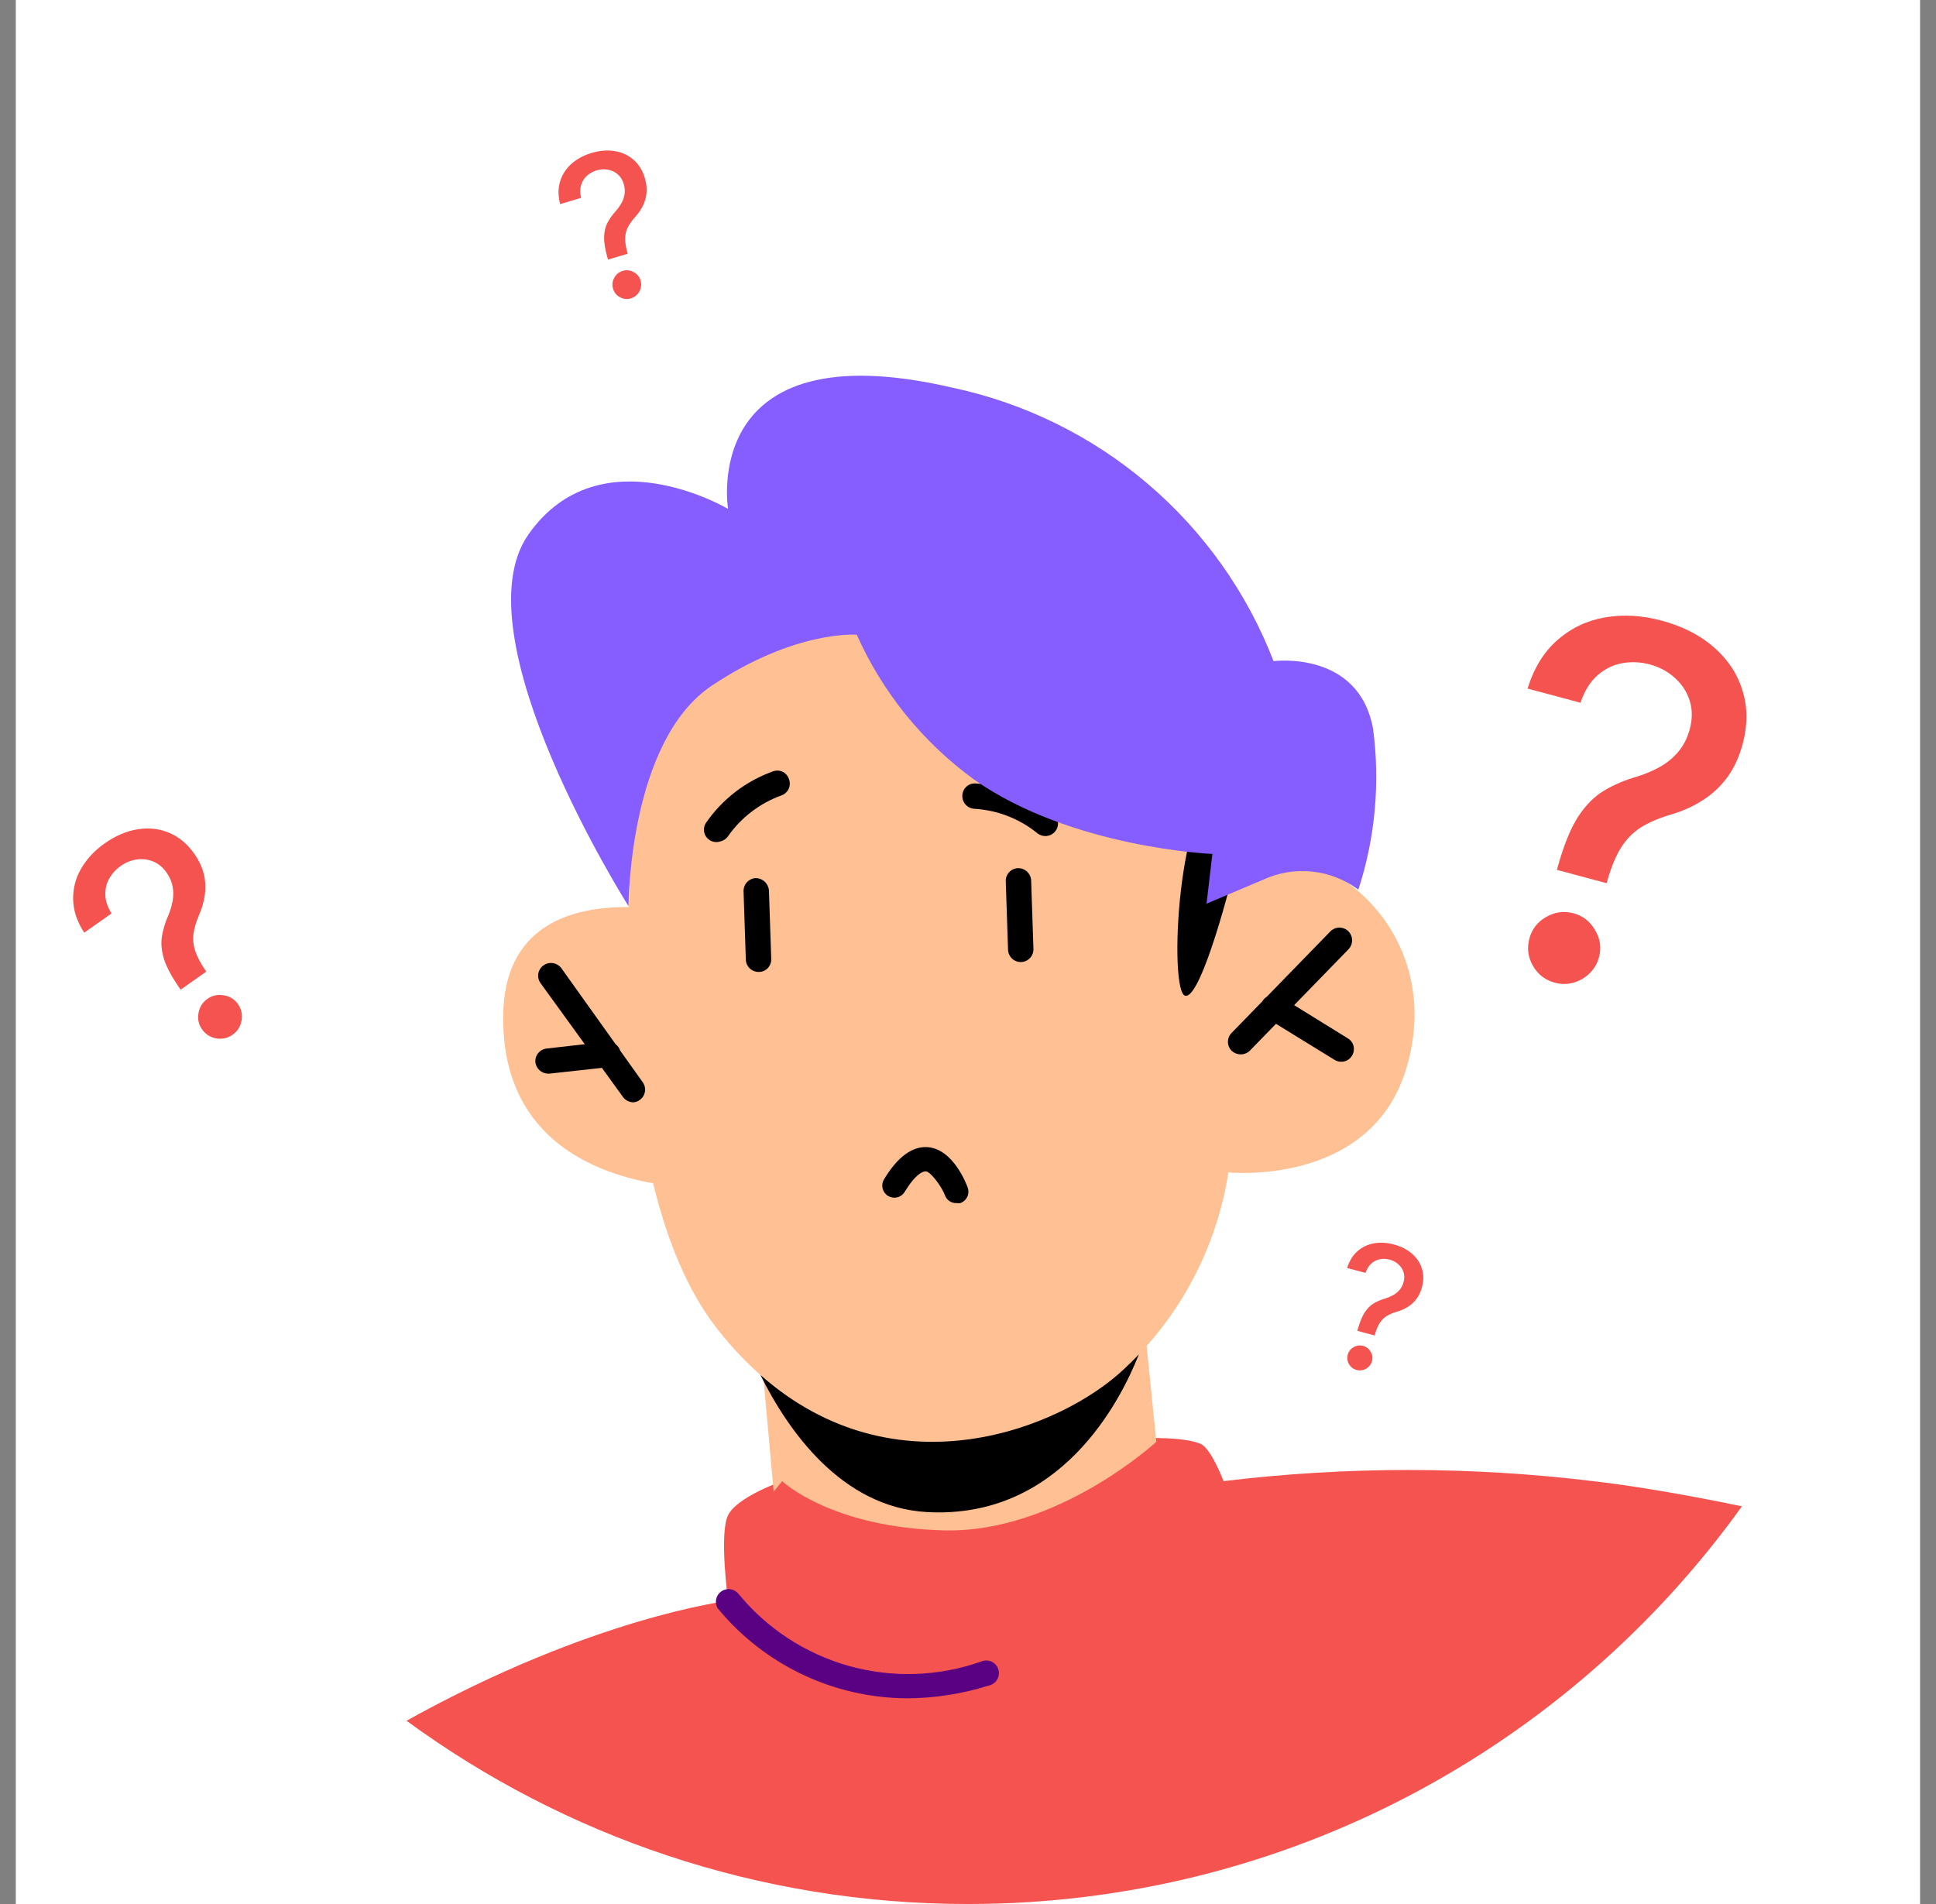 <?xml version="1.0" encoding="UTF-8" standalone="no"?><!DOCTYPE svg PUBLIC "-//W3C//DTD SVG 1.1//EN" "http://www.w3.org/Graphics/SVG/1.1/DTD/svg11.dtd"><svg width="100%" height="100%" viewBox="0 0 61 60" version="1.1" xmlns="http://www.w3.org/2000/svg" xmlns:xlink="http://www.w3.org/1999/xlink" xml:space="preserve" xmlns:serif="http://www.serif.com/" style="fill-rule:evenodd;clip-rule:evenodd;stroke-linejoin:round;stroke-miterlimit:2;"><rect x="0" y="0" width="61" height="60" fill="#808080" stroke="none"/><g id="dialog_question"><g id="dialog_question1" serif:id="dialog_question"><g><rect x="0.498" y="-0" width="60" height="60" style="fill:#fff;"/><g><path d="M12.809,54.225c5.86,-3.262 10.132,-3.778 10.132,-3.778c0,-0 -0.288,-2.126 0,-2.702c0.287,-0.576 1.703,-1.071 1.703,-1.071c0,-0 11.445,-1.975 13.196,-1.168c0.328,0.152 0.712,1.168 0.712,1.168c3.865,-0.468 7.772,-0.468 11.637,-0c1.048,0.119 2.676,0.373 4.696,0.794c-5.445,7.586 -14.343,12.532 -24.387,12.532c-6.613,-0 -12.729,-2.144 -17.689,-5.775Z" style="fill:#f5534f;fill-rule:nonzero;"/></g><path d="M19.814,28.584c0.06,-2.895 0.343,-5.032 0.343,-5.032c3.271,-13.679 18.019,-0.119 18.019,-0.119l-0.272,4.069c0,-0 0.224,-0.424 2.4,-0.448c2.175,-0.024 5.182,2.751 3.998,6.644c-1.135,3.71 -5.598,3.246 -5.598,3.246c-0.315,2.04 -1.213,3.938 -2.575,5.47l0.671,6.649c-1.801,1.108 -3.819,1.817 -5.918,2.079c-4.535,0.496 -6.318,-2.055 -6.318,-2.055l-0.511,-5.676c-0.493,-0.425 -0.976,-0.928 -1.441,-1.518c-0.956,-1.213 -1.603,-2.831 -2.033,-4.604c-2.073,-0.372 -4.754,-1.567 -4.725,-5.261c0.022,-2.832 2.088,-3.459 3.96,-3.444Z" style="fill:#ffc094;fill-rule:nonzero;"/><path d="M18.425,32.905l-1.395,-1.926c-0.031,-0.043 -0.053,-0.091 -0.064,-0.143c-0.012,-0.051 -0.014,-0.104 -0.005,-0.156c0.009,-0.052 0.028,-0.102 0.057,-0.147c0.028,-0.044 0.064,-0.083 0.108,-0.113c0.086,-0.061 0.193,-0.086 0.298,-0.069c0.104,0.016 0.198,0.072 0.262,0.157l1.711,2.397c0.004,0.004 0.009,0.007 0.013,0.011c0.061,0.05 0.106,0.116 0.13,0.19l0.713,1c0.06,0.085 0.085,0.19 0.068,0.293c-0.016,0.103 -0.072,0.196 -0.156,0.258c-0.059,0.048 -0.132,0.076 -0.208,0.08c-0.064,-0.001 -0.127,-0.016 -0.183,-0.045c-0.057,-0.03 -0.107,-0.071 -0.145,-0.123l-0.664,-0.918l-1.655,0.182l-0.04,-0c-0.098,-0.001 -0.192,-0.037 -0.265,-0.102c-0.074,-0.064 -0.122,-0.153 -0.135,-0.25c-0.011,-0.105 0.019,-0.21 0.085,-0.292c0.066,-0.082 0.162,-0.135 0.267,-0.147l1.203,-0.137Z" style="fill-rule:nonzero;"/><path d="M35.883,42.682c-0.582,1.475 -2.472,5.198 -6.672,4.967c-2.709,-0.149 -4.394,-2.593 -5.252,-4.321c4.295,3.796 9.5,1.661 11.45,-0.179c0.163,-0.151 0.321,-0.307 0.474,-0.467Z" style="fill-rule:nonzero;"/><path d="M39.916,31.408l2.003,-2.059c0.037,-0.038 0.082,-0.067 0.13,-0.088c0.049,-0.02 0.101,-0.03 0.154,-0.03c0.053,-0 0.105,0.01 0.154,0.03c0.049,0.021 0.093,0.05 0.13,0.088c0.074,0.076 0.115,0.178 0.115,0.284c0,0.105 -0.041,0.207 -0.115,0.283l-1.711,1.759l1.695,1.048c0.044,0.027 0.083,0.062 0.114,0.104c0.03,0.042 0.052,0.09 0.064,0.141c0.012,0.05 0.013,0.103 0.005,0.154c-0.009,0.051 -0.027,0.1 -0.055,0.144c-0.034,0.059 -0.083,0.108 -0.142,0.142c-0.059,0.033 -0.126,0.051 -0.194,0.05c-0.073,0.002 -0.145,-0.018 -0.208,-0.056l-1.851,-1.139l-0.828,0.851c-0.078,0.074 -0.181,0.114 -0.288,0.112c-0.104,-0.001 -0.204,-0.041 -0.28,-0.112c-0.037,-0.037 -0.067,-0.081 -0.088,-0.13c-0.02,-0.048 -0.03,-0.101 -0.03,-0.153c0,-0.053 0.01,-0.105 0.03,-0.154c0.021,-0.049 0.051,-0.093 0.088,-0.13l0.97,-0.996c0.002,-0.004 0.004,-0.008 0.006,-0.012c0.034,-0.054 0.079,-0.098 0.132,-0.131Z" style="fill-rule:nonzero;"/><path d="M32.162,30.316c-0.104,-0 -0.203,-0.04 -0.278,-0.112c-0.074,-0.071 -0.118,-0.169 -0.122,-0.272l-0.072,-2.159c-0.002,-0.052 0.006,-0.105 0.024,-0.154c0.018,-0.049 0.046,-0.095 0.082,-0.133c0.035,-0.039 0.078,-0.07 0.126,-0.092c0.048,-0.022 0.099,-0.034 0.152,-0.036c0.105,-0.003 0.208,0.036 0.285,0.108c0.078,0.071 0.124,0.17 0.131,0.275l0.072,2.159c0.002,0.053 -0.007,0.105 -0.025,0.154c-0.018,0.05 -0.045,0.095 -0.081,0.133c-0.036,0.039 -0.079,0.07 -0.127,0.092c-0.047,0.022 -0.099,0.035 -0.151,0.037l-0.016,-0Z" style="fill-rule:nonzero;"/><path d="M23.9,30.628c-0.103,-0 -0.203,-0.04 -0.277,-0.111c-0.075,-0.072 -0.119,-0.169 -0.123,-0.273l-0.072,-2.158c-0.002,-0.106 0.037,-0.208 0.108,-0.286c0.072,-0.077 0.171,-0.124 0.276,-0.13c0.106,0.002 0.207,0.043 0.284,0.115c0.077,0.073 0.124,0.171 0.132,0.277l0.072,2.158c0.002,0.053 -0.006,0.105 -0.025,0.153c-0.018,0.049 -0.046,0.094 -0.081,0.132c-0.036,0.038 -0.079,0.068 -0.127,0.09c-0.047,0.021 -0.099,0.032 -0.151,0.033l-0.016,-0Z" style="fill-rule:nonzero;"/><path d="M22.694,26.516c-0.075,0.025 -0.157,0.027 -0.234,0.004c-0.076,-0.023 -0.144,-0.068 -0.194,-0.13c-0.05,-0.062 -0.08,-0.138 -0.085,-0.218c-0.006,-0.08 0.013,-0.159 0.054,-0.228c0.516,-0.755 1.258,-1.328 2.12,-1.636c0.049,-0.018 0.101,-0.027 0.154,-0.025c0.053,0.002 0.104,0.016 0.152,0.039c0.047,0.023 0.089,0.055 0.123,0.095c0.034,0.04 0.06,0.087 0.075,0.137c0.019,0.049 0.028,0.101 0.026,0.153c-0.001,0.053 -0.014,0.104 -0.036,0.152c-0.022,0.047 -0.053,0.09 -0.092,0.125c-0.039,0.036 -0.084,0.063 -0.133,0.08c-0.677,0.245 -1.263,0.691 -1.678,1.277c-0.058,0.089 -0.149,0.152 -0.252,0.175Z" style="fill-rule:nonzero;"/><path d="M32.838,26.334c-0.067,-0.019 -0.129,-0.052 -0.181,-0.099c-0.56,-0.446 -1.245,-0.707 -1.96,-0.748c-0.053,-0.003 -0.104,-0.017 -0.151,-0.04c-0.047,-0.023 -0.09,-0.055 -0.124,-0.094c-0.035,-0.04 -0.062,-0.085 -0.079,-0.135c-0.017,-0.05 -0.024,-0.102 -0.021,-0.155c0.002,-0.052 0.015,-0.104 0.037,-0.152c0.023,-0.048 0.055,-0.09 0.094,-0.125c0.04,-0.035 0.086,-0.062 0.136,-0.079c0.051,-0.016 0.103,-0.023 0.156,-0.018c0.91,0.051 1.779,0.395 2.478,0.978c0.061,0.063 0.1,0.143 0.111,0.23c0.011,0.086 -0.007,0.174 -0.05,0.25c-0.044,0.075 -0.111,0.134 -0.192,0.168c-0.08,0.034 -0.169,0.04 -0.254,0.019Z" style="fill-rule:nonzero;"/><path d="M38.88,27.43c0,-0 -1.008,4.061 -1.536,3.949c-0.528,-0.112 -0.248,-6.396 1.216,-6.787c1.464,-0.392 0.32,2.838 0.32,2.838Z" style="fill-rule:nonzero;"/><path d="M38.2,26.91c0,-0 -4.447,-0.184 -7.518,-2.351c-1.606,-1.171 -2.877,-2.742 -3.687,-4.557c0,-0 -1.919,-0.16 -4.559,1.599c-2.639,1.759 -2.631,6.956 -2.631,6.956c0,-0 -5.407,-8.523 -3.151,-11.721c2.255,-3.198 6.286,-0.799 6.286,-0.799c0,-0 -0.944,-5.685 7.062,-3.822c2.272,0.481 4.388,1.521 6.156,3.026c1.768,1.505 3.132,3.427 3.97,5.593c0,-0 2.687,-0.352 3.135,2.134c0.226,1.703 0.068,3.436 -0.464,5.069c-0.426,-0.32 -0.931,-0.518 -1.461,-0.572c-0.529,-0.055 -1.064,0.035 -1.546,0.26l-1.776,0.752l0.184,-1.567Z" style="fill:#865dff;fill-rule:nonzero;"/><path d="M24.644,46.675c0,-0 1.535,1.463 5.102,1.551c3.568,0.088 6.687,-2.79 6.687,-2.79l2.295,4.213l-5.679,3.462l-9.509,-0.8l0,-4.261l1.104,-1.375Z" style="fill:#f5534f;fill-rule:nonzero;"/><path d="M28.571,53.518c-1.141,-0.007 -2.266,-0.264 -3.296,-0.755c-1.03,-0.49 -1.939,-1.202 -2.663,-2.083c-0.051,-0.086 -0.068,-0.188 -0.047,-0.286c0.021,-0.098 0.077,-0.185 0.159,-0.243c0.081,-0.058 0.181,-0.084 0.281,-0.072c0.099,0.012 0.19,0.061 0.255,0.137c0.9,1.101 2.118,1.898 3.488,2.282c1.37,0.383 2.825,0.335 4.166,-0.139c0.052,-0.023 0.108,-0.034 0.164,-0.034c0.057,0.001 0.112,0.013 0.163,0.037c0.052,0.023 0.097,0.057 0.134,0.1c0.038,0.042 0.065,0.092 0.082,0.146c0.016,0.054 0.021,0.111 0.014,0.167c-0.007,0.056 -0.026,0.11 -0.055,0.158c-0.03,0.048 -0.069,0.089 -0.115,0.121c-0.047,0.032 -0.1,0.054 -0.155,0.064c-0.833,0.263 -1.702,0.397 -2.575,0.4Z" style="fill:#590083;fill-rule:nonzero;"/><path d="M30.136,37.912c0.041,0.007 0.082,0.007 0.122,-0c0.095,-0.033 0.173,-0.102 0.217,-0.192c0.044,-0.089 0.051,-0.193 0.02,-0.288c-0.046,-0.122 -0.45,-1.198 -1.243,-1.281c-0.496,-0.046 -0.969,0.297 -1.403,1.021c-0.05,0.087 -0.063,0.19 -0.038,0.287c0.026,0.096 0.088,0.179 0.174,0.23c0.086,0.051 0.189,0.066 0.286,0.042c0.097,-0.023 0.181,-0.085 0.233,-0.17c0.298,-0.495 0.534,-0.655 0.671,-0.648c0.138,0.008 0.489,0.458 0.603,0.763c0.027,0.072 0.076,0.134 0.141,0.176c0.064,0.043 0.14,0.064 0.217,0.06Z" style="fill-rule:nonzero;"/><path d="M5.691,31.187l-0.037,-0.054c-0.244,-0.353 -0.406,-0.656 -0.486,-0.91c-0.079,-0.256 -0.101,-0.491 -0.067,-0.707c0.034,-0.216 0.101,-0.439 0.202,-0.668c0.063,-0.151 0.108,-0.303 0.136,-0.456c0.028,-0.152 0.028,-0.305 -0.001,-0.457c-0.028,-0.152 -0.091,-0.298 -0.19,-0.438c-0.118,-0.167 -0.26,-0.285 -0.426,-0.351c-0.165,-0.067 -0.337,-0.087 -0.516,-0.06c-0.178,0.024 -0.347,0.093 -0.507,0.206c-0.145,0.102 -0.263,0.23 -0.352,0.384c-0.089,0.153 -0.132,0.324 -0.129,0.514c0.003,0.187 0.068,0.386 0.196,0.595l-0.86,0.606c-0.226,-0.348 -0.343,-0.695 -0.349,-1.041c-0.008,-0.347 0.076,-0.673 0.251,-0.977c0.177,-0.306 0.423,-0.57 0.74,-0.794c0.347,-0.244 0.696,-0.394 1.048,-0.447c0.351,-0.055 0.68,-0.018 0.987,0.113c0.307,0.128 0.569,0.345 0.786,0.652c0.149,0.212 0.25,0.425 0.304,0.642c0.052,0.214 0.064,0.43 0.034,0.649c-0.027,0.217 -0.09,0.436 -0.188,0.658c-0.09,0.212 -0.147,0.408 -0.171,0.586c-0.022,0.177 -0.004,0.354 0.055,0.533c0.058,0.179 0.162,0.378 0.311,0.598l0.038,0.054l-0.809,0.57Zm1.64,1.418c-0.154,0.109 -0.326,0.148 -0.514,0.118c-0.19,-0.033 -0.34,-0.128 -0.45,-0.284c-0.109,-0.155 -0.147,-0.326 -0.113,-0.514c0.033,-0.19 0.127,-0.339 0.281,-0.448c0.153,-0.108 0.324,-0.145 0.514,-0.112c0.19,0.029 0.34,0.121 0.449,0.276c0.073,0.103 0.114,0.217 0.122,0.341c0.009,0.121 -0.011,0.237 -0.06,0.347c-0.049,0.111 -0.125,0.203 -0.229,0.276Z" style="fill:#f5534f;fill-rule:nonzero;"/><path d="M49.056,27.412l0.028,-0.104c0.19,-0.678 0.402,-1.201 0.638,-1.569c0.239,-0.367 0.513,-0.642 0.821,-0.826c0.308,-0.184 0.659,-0.333 1.054,-0.446c0.256,-0.08 0.495,-0.183 0.717,-0.308c0.221,-0.124 0.413,-0.285 0.575,-0.48c0.162,-0.196 0.279,-0.429 0.352,-0.699c0.087,-0.325 0.086,-0.628 -0.004,-0.906c-0.09,-0.279 -0.246,-0.517 -0.467,-0.713c-0.217,-0.199 -0.481,-0.34 -0.792,-0.424c-0.281,-0.075 -0.566,-0.089 -0.853,-0.04c-0.287,0.048 -0.548,0.174 -0.783,0.378c-0.233,0.2 -0.415,0.49 -0.544,0.87l-1.667,-0.446c0.202,-0.651 0.517,-1.162 0.945,-1.533c0.43,-0.375 0.928,-0.612 1.495,-0.71c0.571,-0.098 1.163,-0.065 1.777,0.1c0.673,0.18 1.228,0.464 1.665,0.851c0.437,0.384 0.735,0.838 0.892,1.362c0.162,0.521 0.163,1.08 0.004,1.675c-0.11,0.41 -0.273,0.762 -0.489,1.056c-0.215,0.292 -0.476,0.533 -0.782,0.725c-0.302,0.194 -0.644,0.345 -1.026,0.454c-0.363,0.11 -0.669,0.244 -0.919,0.4c-0.245,0.158 -0.45,0.367 -0.615,0.629c-0.164,0.261 -0.306,0.601 -0.426,1.02l-0.028,0.104l-1.568,-0.42Zm-0.065,3.555c-0.3,-0.08 -0.529,-0.255 -0.688,-0.525c-0.158,-0.273 -0.196,-0.562 -0.115,-0.865c0.081,-0.3 0.257,-0.527 0.529,-0.681c0.274,-0.158 0.56,-0.197 0.86,-0.116c0.296,0.079 0.523,0.255 0.681,0.529c0.163,0.271 0.204,0.556 0.123,0.856c-0.053,0.201 -0.154,0.371 -0.301,0.512c-0.143,0.138 -0.31,0.235 -0.501,0.289c-0.191,0.055 -0.387,0.055 -0.588,0.001Z" style="fill:#f5534f;fill-rule:nonzero;"/><path d="M19.158,8.18l-0.013,-0.041c-0.077,-0.27 -0.114,-0.492 -0.111,-0.667c0.005,-0.174 0.04,-0.325 0.106,-0.452c0.067,-0.127 0.155,-0.251 0.265,-0.372c0.071,-0.081 0.131,-0.166 0.18,-0.254c0.049,-0.089 0.081,-0.184 0.095,-0.284c0.014,-0.1 0.005,-0.204 -0.027,-0.311c-0.038,-0.129 -0.102,-0.231 -0.19,-0.307c-0.089,-0.076 -0.192,-0.124 -0.308,-0.145c-0.116,-0.022 -0.235,-0.015 -0.358,0.022c-0.111,0.033 -0.211,0.088 -0.298,0.164c-0.088,0.077 -0.15,0.174 -0.187,0.292c-0.038,0.117 -0.039,0.254 -0.003,0.41l-0.66,0.197c-0.068,-0.264 -0.068,-0.503 0,-0.719c0.068,-0.217 0.188,-0.402 0.36,-0.554c0.174,-0.152 0.382,-0.265 0.625,-0.337c0.266,-0.08 0.514,-0.099 0.744,-0.059c0.229,0.039 0.425,0.131 0.588,0.276c0.164,0.143 0.281,0.333 0.351,0.569c0.049,0.162 0.067,0.316 0.055,0.461c-0.012,0.144 -0.05,0.281 -0.114,0.41c-0.063,0.129 -0.147,0.252 -0.254,0.369c-0.1,0.113 -0.176,0.222 -0.229,0.328c-0.05,0.105 -0.076,0.219 -0.077,0.342c-0.001,0.123 0.022,0.269 0.068,0.436l0.013,0.041l-0.621,0.185Zm0.721,1.222c-0.119,0.036 -0.233,0.024 -0.344,-0.034c-0.111,-0.06 -0.184,-0.15 -0.22,-0.271c-0.035,-0.118 -0.023,-0.232 0.038,-0.342c0.06,-0.11 0.149,-0.184 0.268,-0.219c0.117,-0.035 0.231,-0.022 0.342,0.038c0.112,0.058 0.185,0.146 0.221,0.265c0.023,0.079 0.025,0.158 0.004,0.237c-0.019,0.077 -0.056,0.144 -0.109,0.203c-0.054,0.058 -0.12,0.1 -0.2,0.123Z" style="fill:#f5534f;fill-rule:nonzero;"/><path d="M42.768,41.938l0.009,-0.036c0.066,-0.235 0.14,-0.416 0.222,-0.544c0.084,-0.127 0.179,-0.222 0.286,-0.286c0.107,-0.064 0.229,-0.115 0.367,-0.155c0.089,-0.028 0.172,-0.063 0.249,-0.106c0.077,-0.044 0.144,-0.099 0.201,-0.167c0.056,-0.068 0.097,-0.148 0.122,-0.242c0.03,-0.113 0.03,-0.218 -0.001,-0.314c-0.032,-0.097 -0.086,-0.179 -0.163,-0.247c-0.076,-0.07 -0.167,-0.118 -0.275,-0.147c-0.098,-0.026 -0.197,-0.031 -0.297,-0.014c-0.1,0.016 -0.191,0.06 -0.273,0.131c-0.081,0.069 -0.144,0.17 -0.189,0.301l-0.58,-0.154c0.07,-0.226 0.18,-0.403 0.329,-0.532c0.149,-0.13 0.323,-0.212 0.52,-0.246c0.199,-0.034 0.405,-0.022 0.618,0.035c0.234,0.062 0.427,0.161 0.579,0.295c0.153,0.133 0.256,0.29 0.311,0.472c0.056,0.181 0.057,0.374 0.001,0.581c-0.038,0.142 -0.095,0.264 -0.17,0.366c-0.075,0.101 -0.165,0.185 -0.272,0.251c-0.105,0.067 -0.224,0.12 -0.357,0.157c-0.126,0.039 -0.233,0.085 -0.32,0.139c-0.085,0.055 -0.156,0.128 -0.214,0.218c-0.057,0.091 -0.106,0.209 -0.148,0.354l-0.01,0.036l-0.545,-0.146Zm-0.023,1.233c-0.104,-0.028 -0.184,-0.089 -0.239,-0.182c-0.055,-0.095 -0.069,-0.195 -0.04,-0.3c0.028,-0.104 0.089,-0.183 0.184,-0.236c0.095,-0.055 0.195,-0.068 0.299,-0.041c0.103,0.028 0.182,0.089 0.237,0.184c0.057,0.094 0.071,0.193 0.043,0.297c-0.019,0.069 -0.054,0.128 -0.105,0.177c-0.05,0.048 -0.108,0.082 -0.174,0.1c-0.067,0.019 -0.135,0.02 -0.205,0.001Z" style="fill:#f5534f;fill-rule:nonzero;"/></g></g></g></svg>